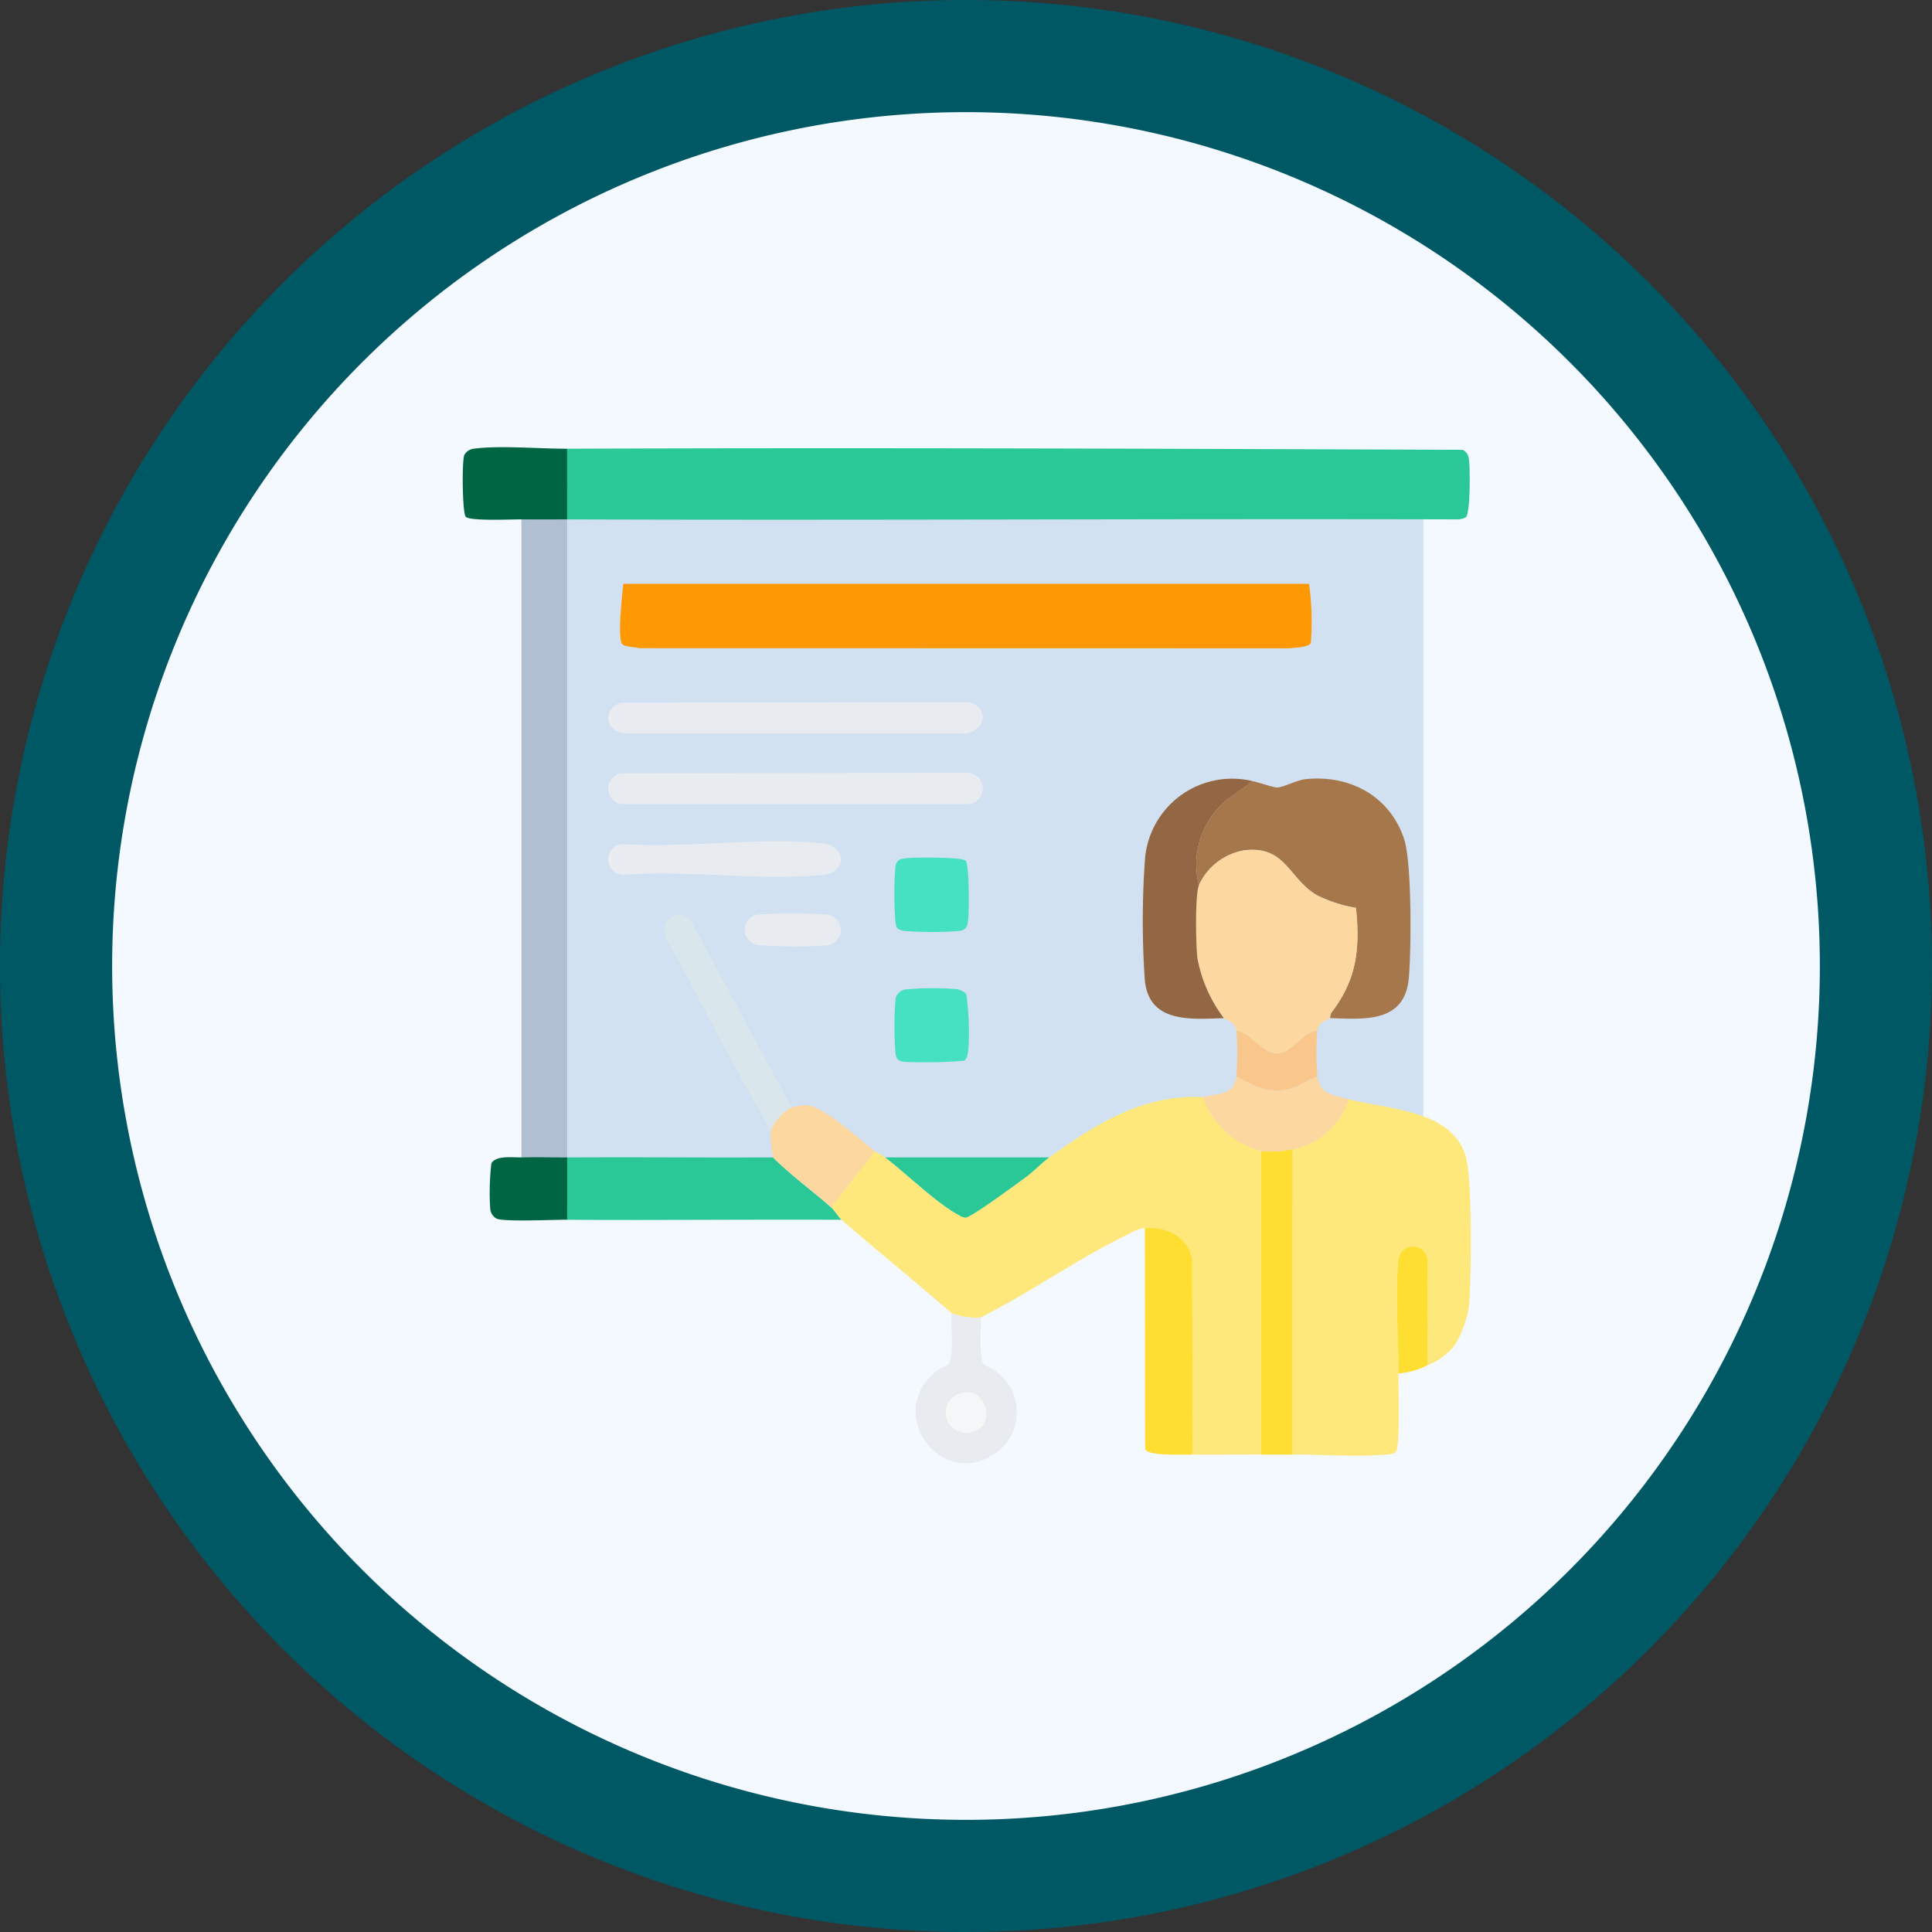<svg xmlns="http://www.w3.org/2000/svg" xmlns:xlink="http://www.w3.org/1999/xlink" width="178" height="178" viewBox="0 0 178 178">
  <rect x="0" y="0" width="178" height="178" fill="#333333" stroke="none"/>
  <defs>
    <clipPath id="clip-path">
      <rect id="Rectangle_406992" data-name="Rectangle 406992" width="92.88" height="93.621" fill="none"/>
    </clipPath>
  </defs>
  <g id="Group_1112748" data-name="Group 1112748" transform="translate(-2292.354 6618.561)">
    <g id="Group_1111775" data-name="Group 1111775" transform="translate(1231.569 -9758.982)">
      <g id="Group_1109454" data-name="Group 1109454" transform="translate(1060.785 3140.422)">
        <path id="Path_882862" data-name="Path 882862" d="M89,0A89,89,0,1,1,0,89,89,89,0,0,1,89,0Z" transform="translate(0 -0.001)" fill="#005865"/>
        <path id="Path_882863" data-name="Path 882863" d="M78.668,0A78.668,78.668,0,1,1,0,78.668,78.668,78.668,0,0,1,78.668,0Z" transform="translate(10.332 10.331)" fill="#f3f9ff"/>
      </g>
      <g id="Group_1109457" data-name="Group 1109457" transform="translate(1098.606 3176.892)">
        <rect id="Rectangle_401104" data-name="Rectangle 401104" width="102.432" height="103.937" transform="translate(-0.354 -0.438)" fill="none"/>
        <g id="Group_1112691" data-name="Group 1112691" transform="translate(4.813 4.729)">
          <rect id="Rectangle_406991" data-name="Rectangle 406991" width="82.14" height="65.865" transform="translate(6.364 3.779)" fill="#d2e1f1"/>
          <g id="Group_1112690" data-name="Group 1112690">
            <g id="Group_1112689" data-name="Group 1112689" clip-path="url(#clip-path)">
              <path id="Path_888193" data-name="Path 888193" d="M50.238.547c27.5-.109,55.043,0,82.518.1.5.31.538.592.591,1.133.074.755.117,4.819-.331,5.1a1.825,1.825,0,0,1-.731.176c-27.348-.071-54.7.1-82.047,0Z" transform="translate(-40.619 -0.405)" fill="#2bc897"/>
              <path id="Path_888194" data-name="Path 888194" d="M211.511,312.677a7.612,7.612,0,0,0,3.785,4.352c.195.093,1.472.608,1.576.626v27.954c-2.1-.011-4.218.041-6.318,0l-.046-18.048c-.48-2.1-2.311-2.977-4.358-2.822a3.529,3.529,0,0,0-1.469.542c-4.58,2.2-9.084,5.393-13.657,7.691a5.957,5.957,0,0,1-2.681-.383c-3.334-2.911-6.828-5.729-10.148-8.616-.29-.253-.666-.895-.957-1.149l4.021-5.17c.2.153.645.338.957.574,1.894,1.435,4.862,4.334,6.824,5.333a1.371,1.371,0,0,0,.564.223c.51.026,4.715-3.111,5.5-3.676.77-.553,1.592-1.423,2.237-1.88,4.347-3.08,8.533-5.791,14.169-5.553" transform="translate(-143.303 -252.798)" fill="#fee87b"/>
              <path id="Path_888195" data-name="Path 888195" d="M404.408,313.739c3.637.963,9.455.939,10.779,5.208.65,2.1.543,11.487.3,14.011a10.232,10.232,0,0,1-1.234,3.361,5.72,5.72,0,0,1-2.572,1.928l-.012-9.849a1.347,1.347,0,0,0-2.669.176c-.331,3.069.018,7.231,0,10.439-.006,1.081.184,6.809-.237,7.23-.211.211-.7.22-1,.245-2.623.22-5.83-.017-8.529-.008V318.334a6.693,6.693,0,0,0,5.17-4.6" transform="translate(-322.797 -253.668)" fill="#fee87b"/>
              <path id="Path_888196" data-name="Path 888196" d="M139.17,65.739a25.346,25.346,0,0,1,.167,5.432c-.146.429-1.513.446-1.977.513l-59.935-.012c-.424-.148-1.459-.068-1.606-.5-.331-.973.063-4.266.167-5.432Z" transform="translate(-61.198 -53.152)" fill="#fe9903"/>
              <path id="Path_888197" data-name="Path 888197" d="M32.45,34.736V93.516c-1.4.01-2.815-.044-4.212,0V34.736c1.4.015,2.811,0,4.212,0" transform="translate(-22.831 -28.084)" fill="#b0c0d2"/>
              <path id="Path_888198" data-name="Path 888198" d="M365.286,181.544c.044-.05.031-.366.146-.516,2.329-3.035,2.652-5.866,2.26-9.645a12.822,12.822,0,0,1-3.612-1.174c-2.607-1.544-2.863-4.6-6.691-4.124a5.652,5.652,0,0,0-4.165,3.2,7.716,7.716,0,0,1,2.678-7.948l2.3-1.625c.545.12,1.92.587,2.2.586.591,0,1.792-.687,2.682-.776,4.058-.406,7.728,1.567,9.041,5.507.728,2.187.663,10.223.442,12.783-.362,4.185-4.032,3.84-7.283,3.727" transform="translate(-285.398 -128.941)" fill="#a7774c"/>
              <path id="Path_888199" data-name="Path 888199" d="M365.193,209.251c-.224.254-1,.235-1.149,1.149-1.452.191-2.393,2.124-3.734,2.124-1.284,0-2.386-1.874-3.734-2.124-.145-.915-.945-.909-1.149-1.149a13.057,13.057,0,0,1-2.436-5.51c-.145-1.209-.232-5.781.138-6.743a5.652,5.652,0,0,1,4.165-3.2c3.828-.475,4.084,2.579,6.691,4.124a12.821,12.821,0,0,0,3.612,1.174c.392,3.779.069,6.61-2.26,9.645-.115.15-.1.466-.146.516" transform="translate(-285.305 -156.648)" fill="#fdd7a0"/>
              <path id="Path_888200" data-name="Path 888200" d="M69.193,341.676c1.672,1.659,3.593,3.053,5.361,4.6.291.254.667.9.957,1.149-8.421-.044-16.853.059-25.274,0v-5.744c6.315-.047,12.64.035,18.955,0" transform="translate(-40.619 -276.244)" fill="#2bc897"/>
              <path id="Path_888201" data-name="Path 888201" d="M337.376,159.871l-2.3,1.625a7.716,7.716,0,0,0-2.678,7.948c-.37.963-.282,5.535-.138,6.743a13.058,13.058,0,0,0,2.435,5.51c-3.034.1-6.924.489-7.283-3.534a78.987,78.987,0,0,1,.031-11.281,8.053,8.053,0,0,1,9.933-7.012" transform="translate(-264.573 -129.094)" fill="#936743"/>
              <path id="Path_888202" data-name="Path 888202" d="M71.115,156.761l31.939-.044a1.44,1.44,0,0,1,0,2.88h-31.6a1.433,1.433,0,0,1-.338-2.836" transform="translate(-56.573 -126.711)" fill="#e8ecf1"/>
              <path id="Path_888203" data-name="Path 888203" d="M71.108,122.761l31.939-.044c2.078.305,1.771,2.649-.191,2.88l-31.213,0c-1.888-.068-2.349-2.162-.534-2.832" transform="translate(-56.566 -99.221)" fill="#e8ecf1"/>
              <path id="Path_888204" data-name="Path 888204" d="M332.642,396.536c-.761-.015-4.15.168-4.379-.5l-.025-20.366c2.047-.155,3.878.72,4.358,2.822Z" transform="translate(-265.391 -303.724)" fill="#fede30"/>
              <path id="Path_888205" data-name="Path 888205" d="M387.11,337.739v28.146c-.955,0-1.917,0-2.872,0V337.93a9.04,9.04,0,0,0,2.872-.191" transform="translate(-310.669 -273.073)" fill="#fede30"/>
              <path id="Path_888206" data-name="Path 888206" d="M223.863,417.122c.056.974-.076,2.008-.007,2.974.134,1.888.4,1.183,1.543,2.1a4.629,4.629,0,0,1-.436,7.614c-4.79,3.072-9.991-3.875-5.216-7.7,1.075-.862,1.307-.1,1.443-2.005.078-1.091-.071-2.258-.007-3.357a5.957,5.957,0,0,0,2.681.383m-1.577,6.93a1.845,1.845,0,1,0,.866,3.559c2-.455,1.39-3.89-.866-3.559" transform="translate(-176.142 -336.947)" fill="#e8ecf1"/>
              <path id="Path_888207" data-name="Path 888207" d="M9.619.142v6.51c-1.4,0-2.812.015-4.212,0C4.516,6.642.7,6.829.282,6.415-.045,6.087-.084,1.24.146.72A1.144,1.144,0,0,1,1.089.132c2.335-.306,6.023.02,8.53.01" transform="translate(0 0)" fill="#006543"/>
              <path id="Path_888208" data-name="Path 888208" d="M366.769,302.739c.216,1.7,1.5,1.743,2.872,2.106a6.694,6.694,0,0,1-5.17,4.6,9.039,9.039,0,0,1-2.872.191c-.1-.018-1.381-.533-1.576-.626a7.612,7.612,0,0,1-3.785-4.352c1.374-.394,2.844-.093,3.063-1.915,1.988,1.073,3.332,1.78,5.6.914a12.751,12.751,0,0,1,1.862-.914" transform="translate(-288.03 -244.774)" fill="#fdd7a0"/>
              <path id="Path_888209" data-name="Path 888209" d="M71.305,189.862c5.825.419,12.845-.714,18.532-.05,1.963.229,2.212,2.646,0,2.876-5.764.6-12.514-.449-18.385,0a1.417,1.417,0,0,1-.142-2.831" transform="translate(-56.567 -153.296)" fill="#e8ecf1"/>
              <path id="Path_888210" data-name="Path 888210" d="M108.806,242.76a4.588,4.588,0,0,0-1.915,2.106c-3.394-5.779-6.393-11.789-9.615-17.667-.73-1.62.97-2.985,2.235-1.662Z" transform="translate(-78.509 -181.924)" fill="#d9e6eb"/>
              <path id="Path_888211" data-name="Path 888211" d="M157.6,320.9l-4.021,5.17c-1.769-1.543-3.689-2.937-5.361-4.6a10.568,10.568,0,0,1-.191-2.489,4.589,4.589,0,0,1,1.915-2.106,5.275,5.275,0,0,1,1.429-.2c1.5.082,4.875,3.2,6.229,4.222" transform="translate(-119.641 -256.046)" fill="#fdd7a0"/>
              <path id="Path_888212" data-name="Path 888212" d="M218.364,341.739c-.645.457-1.466,1.327-2.237,1.88-.787.564-4.991,3.7-5.5,3.676a1.371,1.371,0,0,1-.564-.222c-1.962-1-4.93-3.9-6.824-5.333Z" transform="translate(-164.325 -276.307)" fill="#2bc897"/>
              <path id="Path_888213" data-name="Path 888213" d="M214.264,197.763c.339.339.313,4.475.246,5.229-.063.7-.069,1.154-.86,1.246a33.322,33.322,0,0,1-5,0c-.626-.083-.778-.227-.862-.862a33.371,33.371,0,0,1,0-5c.092-.791.545-.8,1.246-.86.754-.067,4.89-.093,5.229.246" transform="translate(-167.929 -159.666)" fill="#46e0c3"/>
              <path id="Path_888214" data-name="Path 888214" d="M208.743,260.44a26.337,26.337,0,0,1,4.558-.045,1.573,1.573,0,0,1,1.063.469,25.11,25.11,0,0,1,.181,5.187c-.033.3-.119.8-.384.956a44.25,44.25,0,0,1-5.468.1c-.634-.083-.779-.236-.862-.862a33.9,33.9,0,0,1,.013-4.983,1.126,1.126,0,0,1,.9-.824" transform="translate(-167.97 -210.476)" fill="#46e0c3"/>
              <path id="Path_888215" data-name="Path 888215" d="M15.9,341.665c1.4-.044,2.813.01,4.212,0v5.744c-1.194-.008-5.8.211-6.505-.1a1.146,1.146,0,0,1-.589-.943,23.788,23.788,0,0,1,.105-4.127c.377-.791,2.035-.551,2.777-.574" transform="translate(-10.489 -276.233)" fill="#006543"/>
              <path id="Path_888216" data-name="Path 888216" d="M452.313,395.512a7.344,7.344,0,0,1-2.681.766c.018-3.208-.331-7.37,0-10.439a1.347,1.347,0,0,1,2.669-.176Z" transform="translate(-363.426 -310.933)" fill="#fede30"/>
              <path id="Path_888217" data-name="Path 888217" d="M379.705,280.739a26.021,26.021,0,0,0,0,4.212,12.751,12.751,0,0,0-1.862.914c-2.273.866-3.617.159-5.6-.914a26.007,26.007,0,0,0,0-4.212c1.348.25,2.449,2.124,3.734,2.124,1.34,0,2.282-1.932,3.734-2.124" transform="translate(-300.967 -226.987)" fill="#f9c68c"/>
              <path id="Path_888218" data-name="Path 888218" d="M136.895,224.436a42.516,42.516,0,0,1,6.429,0,1.428,1.428,0,0,1,.029,2.82,42.074,42.074,0,0,1-6.458-.029,1.412,1.412,0,0,1,0-2.791" transform="translate(-109.716 -181.365)" fill="#e8ecf1"/>
              <path id="Path_888219" data-name="Path 888219" d="M234.141,454.84c2.257-.332,2.866,3.1.866,3.559a1.845,1.845,0,1,1-.866-3.559" transform="translate(-187.997 -367.735)" fill="#f5f6f7"/>
            </g>
          </g>
        </g>
      </g>
    </g>
  </g>
</svg>
